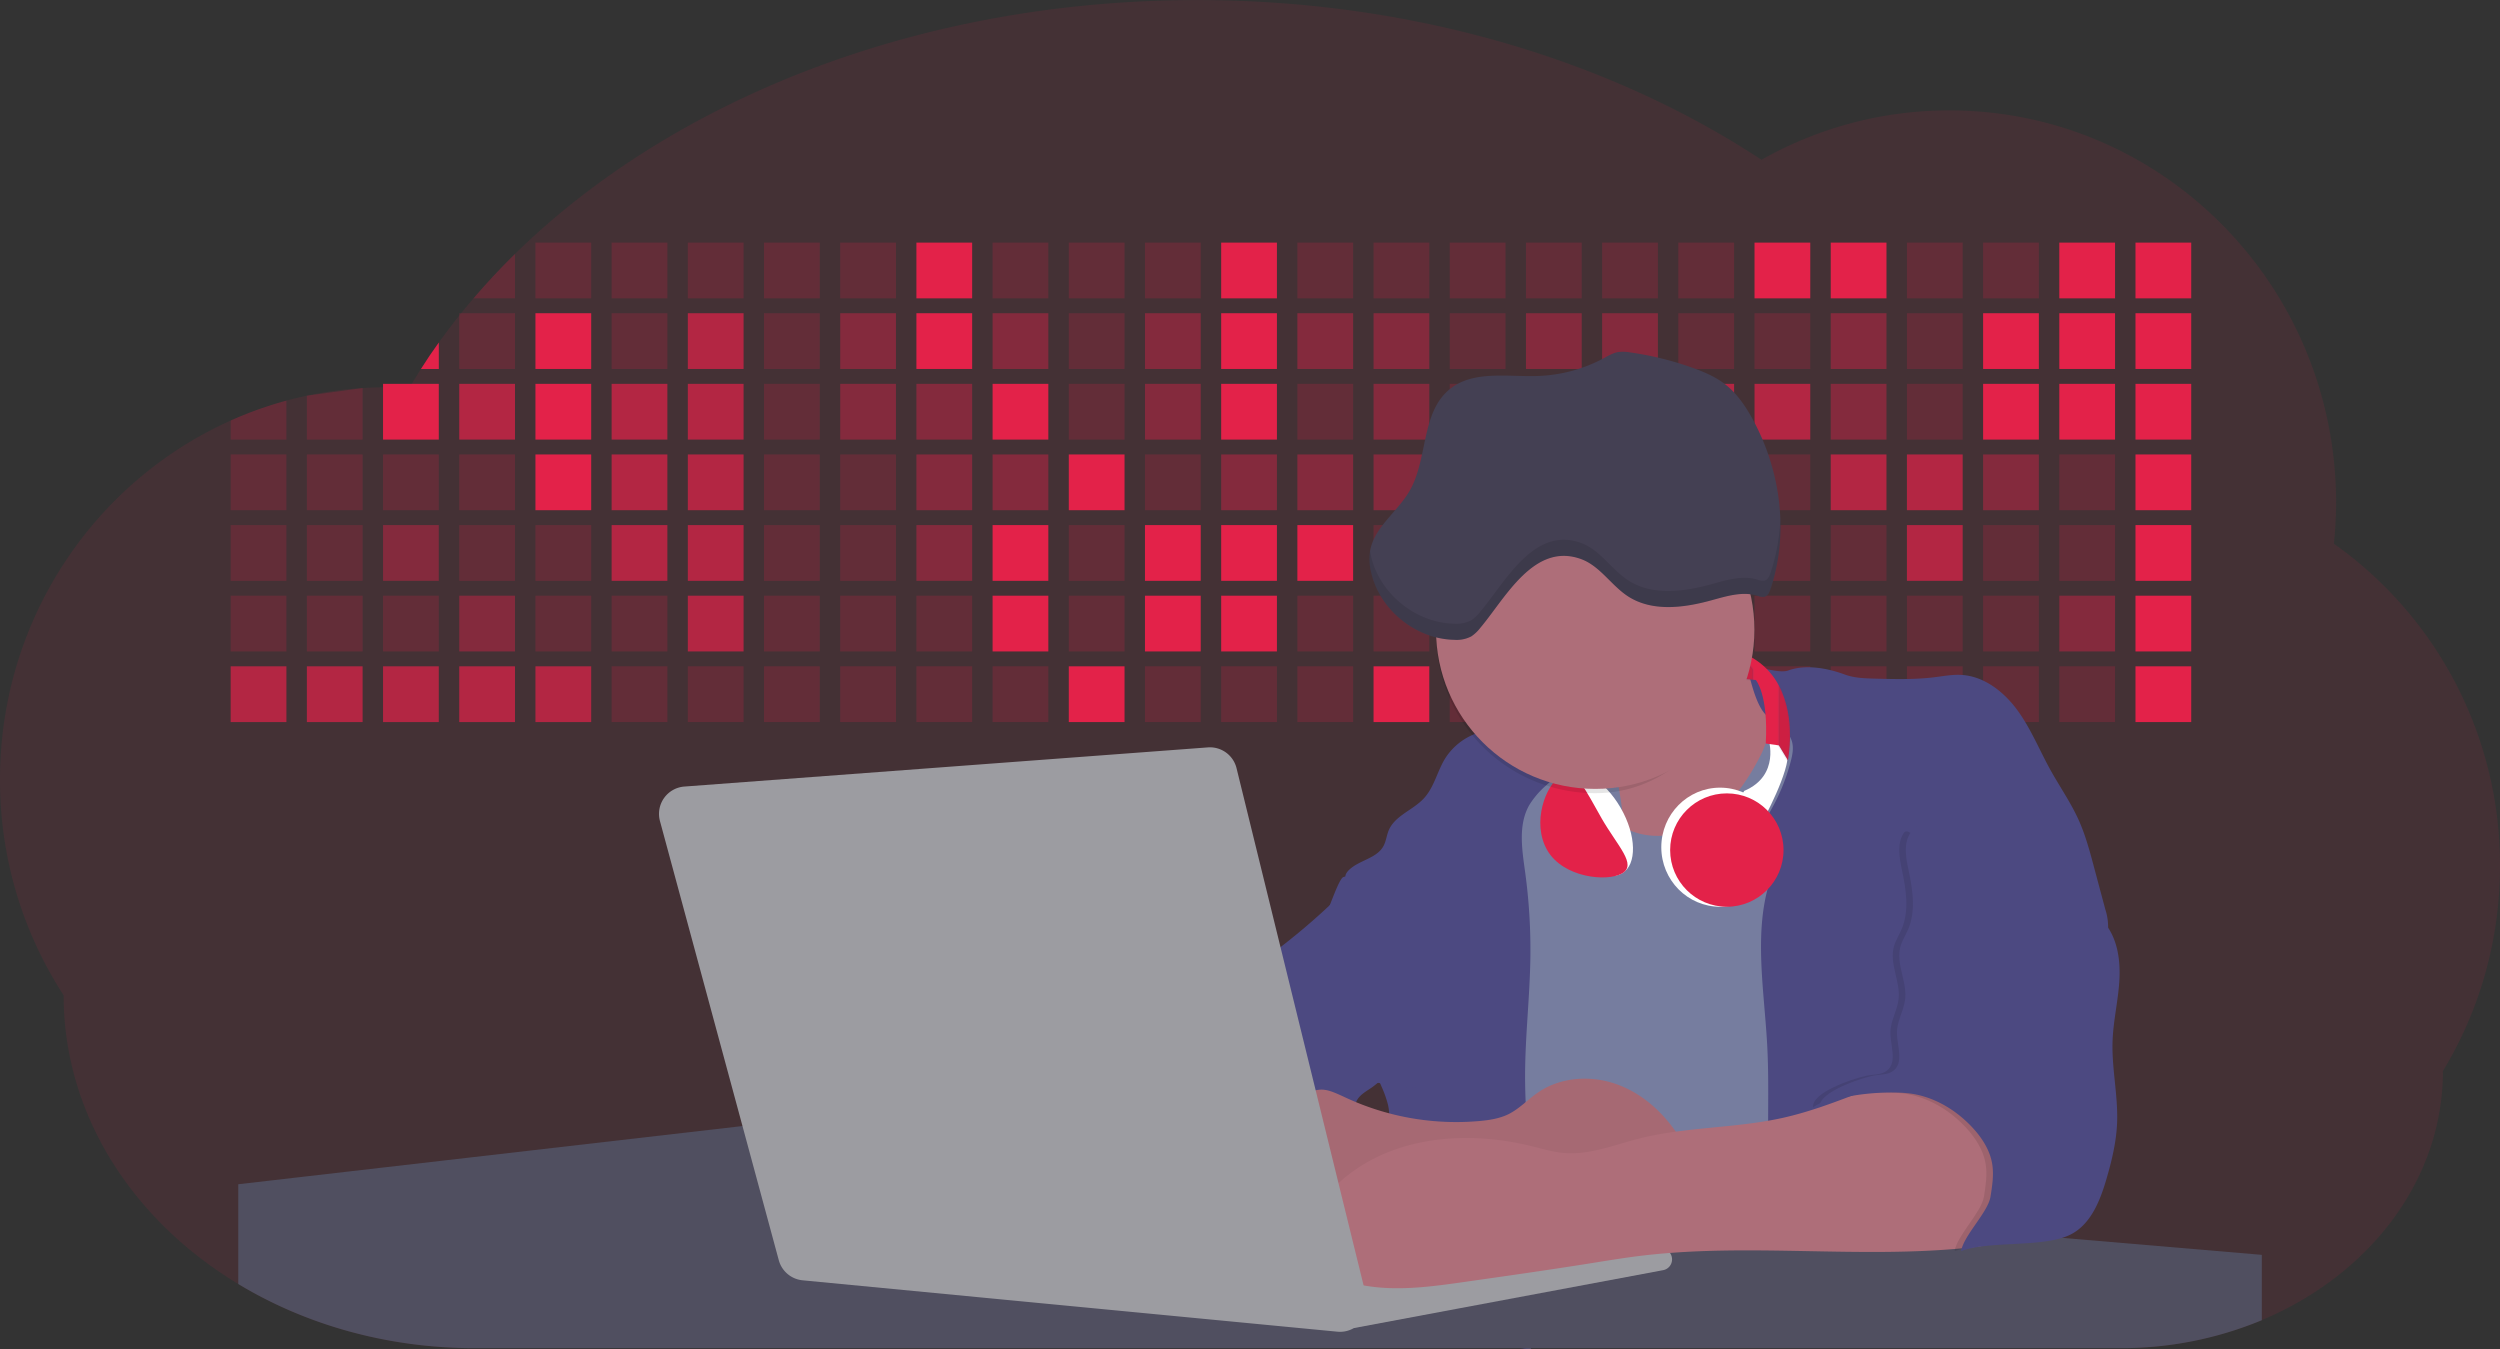 <svg id="aa7bae02-e79e-4d6b-a496-aba15f39787c" data-name="Layer 1" xmlns="http://www.w3.org/2000/svg" width="1144" height="617.32" viewBox="0 0 1144 617.32"><rect x="0" y="0" width="1144" height="617.32" fill="#333333" stroke="none"/><title>developer activity</title><path d="M1172,537.57a181.92,181.92,0,0,1-6.85,49.6,180.06,180.06,0,0,1-19.27,44.28c0,50.1-33.82,93.4-82.91,114a167.3,167.3,0,0,1-64.73,12.8H245.17c-40.25,0-77.55-10.86-108.14-29.36A185.76,185.76,0,0,1,112.2,711c-34-29.22-55.08-69.6-55.08-114.2A180.5,180.5,0,0,1,28,498.08c0-73.36,43.39-136.44,105.55-164.29a174.52,174.52,0,0,1,25.51-9.12q4.63-1.26,9.36-2.26a175.39,175.39,0,0,1,25.51-3.5q4.65-.29,9.35-.33H205c3.46,0,6.89.12,10.3.32l1.12-1.9q2.06-3.44,4.22-6.81,3.9-6.14,8.18-12.1,4.48-6.29,9.35-12.38l.83-1q2.76-3.44,5.64-6.8,9-10.49,19-20.35c72.11-70.68,185.08-116.18,312.08-116.18,98.82,0,189.15,27.55,258.34,73.07A174.18,174.18,0,0,1,920,191.86c97.74,0,177,80.37,177,179.51a184.9,184.9,0,0,1-1,18.78A180,180,0,0,1,1172,537.57Z" transform="translate(-28 -141.34)" fill="#e32249" opacity="0.1"/><path d="M263.66,257.52v20.35h-19Q253.59,267.39,263.66,257.52Z" transform="translate(-28 -141.34)" fill="#e32249" opacity="0.2"/><rect x="245.02" y="111.02" width="25.51" height="25.51" fill="#e32249" opacity="0.2"/><rect x="279.88" y="111.02" width="25.51" height="25.51" fill="#e32249" opacity="0.2"/><rect x="314.75" y="111.02" width="25.51" height="25.51" fill="#e32249" opacity="0.2"/><rect x="349.61" y="111.02" width="25.51" height="25.51" fill="#e32249" opacity="0.2"/><rect x="384.48" y="111.02" width="25.51" height="25.51" fill="#e32249" opacity="0.2"/><rect x="419.35" y="111.02" width="25.51" height="25.51" fill="#e32249"/><rect x="454.21" y="111.02" width="25.51" height="25.51" fill="#e32249" opacity="0.2"/><rect x="489.08" y="111.02" width="25.51" height="25.51" fill="#e32249" opacity="0.2"/><rect x="523.94" y="111.02" width="25.51" height="25.51" fill="#e32249" opacity="0.2"/><rect x="558.81" y="111.02" width="25.51" height="25.51" fill="#e32249"/><rect x="593.68" y="111.02" width="25.51" height="25.51" fill="#e32249" opacity="0.2"/><rect x="628.54" y="111.02" width="25.51" height="25.51" fill="#e32249" opacity="0.2"/><rect x="663.41" y="111.02" width="25.51" height="25.51" fill="#e32249" opacity="0.2"/><rect x="698.28" y="111.02" width="25.51" height="25.51" fill="#e32249" opacity="0.2"/><rect x="733.14" y="111.02" width="25.51" height="25.51" fill="#e32249" opacity="0.2"/><rect x="768.01" y="111.02" width="25.51" height="25.51" fill="#e32249" opacity="0.2"/><rect x="802.87" y="111.02" width="25.51" height="25.51" fill="#e32249"/><rect x="837.74" y="111.02" width="25.51" height="25.51" fill="#e32249"/><rect x="872.61" y="111.02" width="25.51" height="25.51" fill="#e32249" opacity="0.2"/><rect x="907.47" y="111.02" width="25.51" height="25.51" fill="#e32249" opacity="0.2"/><rect x="942.34" y="111.02" width="25.51" height="25.51" fill="#e32249"/><rect x="977.2" y="111.02" width="25.51" height="25.51" fill="#e32249"/><path d="M228.8,298.08v12.1h-8.18Q224.52,304,228.8,298.08Z" transform="translate(-28 -141.34)" fill="#e32249"/><rect x="210.15" y="143.33" width="25.51" height="25.51" fill="#e32249" opacity="0.2"/><rect x="245.02" y="143.33" width="25.51" height="25.51" fill="#e32249"/><rect x="279.88" y="143.33" width="25.51" height="25.51" fill="#e32249" opacity="0.2"/><rect x="314.75" y="143.33" width="25.51" height="25.51" fill="#e32249" opacity="0.7"/><rect x="349.61" y="143.33" width="25.51" height="25.51" fill="#e32249" opacity="0.2"/><rect x="384.48" y="143.33" width="25.51" height="25.51" fill="#e32249" opacity="0.4"/><rect x="419.35" y="143.33" width="25.51" height="25.51" fill="#e32249"/><rect x="454.21" y="143.33" width="25.51" height="25.51" fill="#e32249" opacity="0.4"/><rect x="489.08" y="143.33" width="25.51" height="25.51" fill="#e32249" opacity="0.2"/><rect x="523.94" y="143.33" width="25.51" height="25.51" fill="#e32249" opacity="0.4"/><rect x="558.81" y="143.33" width="25.51" height="25.51" fill="#e32249"/><rect x="593.68" y="143.33" width="25.51" height="25.51" fill="#e32249" opacity="0.4"/><rect x="628.54" y="143.33" width="25.51" height="25.51" fill="#e32249" opacity="0.4"/><rect x="663.41" y="143.33" width="25.51" height="25.51" fill="#e32249" opacity="0.2"/><rect x="698.28" y="143.33" width="25.51" height="25.51" fill="#e32249" opacity="0.4"/><rect x="733.14" y="143.33" width="25.51" height="25.51" fill="#e32249" opacity="0.4"/><rect x="768.01" y="143.33" width="25.51" height="25.51" fill="#e32249" opacity="0.2"/><rect x="802.87" y="143.33" width="25.51" height="25.51" fill="#e32249" opacity="0.2"/><rect x="837.74" y="143.33" width="25.51" height="25.51" fill="#e32249" opacity="0.4"/><rect x="872.61" y="143.33" width="25.51" height="25.51" fill="#e32249" opacity="0.2"/><rect x="907.47" y="143.33" width="25.51" height="25.51" fill="#e32249"/><rect x="942.34" y="143.33" width="25.51" height="25.51" fill="#e32249"/><rect x="977.2" y="143.33" width="25.51" height="25.51" fill="#e32249"/><path d="M159.06,324.67V342.5H133.55v-8.71A174.52,174.52,0,0,1,159.06,324.67Z" transform="translate(-28 -141.34)" fill="#e32249" opacity="0.2"/><polygon points="165.93 177.57 165.93 201.16 140.42 201.16 140.42 181.07 165.93 177.57" fill="#e32249" opacity="0.2"/><rect x="175.28" y="175.65" width="25.51" height="25.51" fill="#e32249"/><rect x="210.15" y="175.65" width="25.51" height="25.51" fill="#e32249" opacity="0.7"/><rect x="245.02" y="175.65" width="25.51" height="25.51" fill="#e32249"/><rect x="279.88" y="175.65" width="25.51" height="25.51" fill="#e32249" opacity="0.7"/><rect x="314.75" y="175.65" width="25.51" height="25.51" fill="#e32249" opacity="0.7"/><rect x="349.61" y="175.65" width="25.51" height="25.51" fill="#e32249" opacity="0.2"/><rect x="384.48" y="175.65" width="25.51" height="25.51" fill="#e32249" opacity="0.4"/><rect x="419.35" y="175.65" width="25.51" height="25.51" fill="#e32249" opacity="0.4"/><rect x="454.21" y="175.65" width="25.51" height="25.51" fill="#e32249"/><rect x="489.08" y="175.65" width="25.51" height="25.51" fill="#e32249" opacity="0.2"/><rect x="523.94" y="175.65" width="25.51" height="25.51" fill="#e32249" opacity="0.4"/><rect x="558.81" y="175.65" width="25.51" height="25.51" fill="#e32249"/><rect x="593.68" y="175.65" width="25.51" height="25.51" fill="#e32249" opacity="0.2"/><rect x="628.54" y="175.65" width="25.51" height="25.51" fill="#e32249" opacity="0.4"/><rect x="663.41" y="175.65" width="25.51" height="25.51" fill="#e32249" opacity="0.2"/><rect x="698.28" y="175.65" width="25.51" height="25.51" fill="#e32249"/><rect x="733.14" y="175.65" width="25.51" height="25.51" fill="#e32249" opacity="0.2"/><rect x="768.01" y="175.65" width="25.51" height="25.51" fill="#e32249" opacity="0.7"/><rect x="802.87" y="175.65" width="25.51" height="25.51" fill="#e32249" opacity="0.7"/><rect x="837.74" y="175.65" width="25.51" height="25.51" fill="#e32249" opacity="0.4"/><rect x="872.61" y="175.65" width="25.51" height="25.51" fill="#e32249" opacity="0.2"/><rect x="907.47" y="175.65" width="25.51" height="25.51" fill="#e32249"/><rect x="942.34" y="175.65" width="25.51" height="25.51" fill="#e32249"/><rect x="977.2" y="175.65" width="25.51" height="25.51" fill="#e32249"/><rect x="105.55" y="207.96" width="25.51" height="25.51" fill="#e32249" opacity="0.2"/><rect x="140.42" y="207.96" width="25.51" height="25.51" fill="#e32249" opacity="0.2"/><rect x="175.28" y="207.96" width="25.51" height="25.51" fill="#e32249" opacity="0.2"/><rect x="210.15" y="207.96" width="25.51" height="25.51" fill="#e32249" opacity="0.2"/><rect x="245.02" y="207.96" width="25.51" height="25.51" fill="#e32249"/><rect x="279.88" y="207.96" width="25.51" height="25.51" fill="#e32249" opacity="0.7"/><rect x="314.75" y="207.96" width="25.51" height="25.51" fill="#e32249" opacity="0.7"/><rect x="349.61" y="207.96" width="25.51" height="25.51" fill="#e32249" opacity="0.2"/><rect x="384.48" y="207.96" width="25.51" height="25.51" fill="#e32249" opacity="0.2"/><rect x="419.35" y="207.96" width="25.51" height="25.51" fill="#e32249" opacity="0.4"/><rect x="454.21" y="207.96" width="25.51" height="25.51" fill="#e32249" opacity="0.4"/><rect x="489.08" y="207.96" width="25.51" height="25.51" fill="#e32249"/><rect x="523.94" y="207.96" width="25.51" height="25.51" fill="#e32249" opacity="0.2"/><rect x="558.81" y="207.96" width="25.51" height="25.51" fill="#e32249" opacity="0.4"/><rect x="593.68" y="207.96" width="25.51" height="25.51" fill="#e32249" opacity="0.4"/><rect x="628.54" y="207.96" width="25.51" height="25.51" fill="#e32249" opacity="0.4"/><rect x="663.41" y="207.96" width="25.51" height="25.51" fill="#e32249" opacity="0.4"/><rect x="698.28" y="207.96" width="25.51" height="25.51" fill="#e32249" opacity="0.2"/><rect x="733.14" y="207.96" width="25.51" height="25.51" fill="#e32249" opacity="0.2"/><rect x="768.01" y="207.96" width="25.51" height="25.51" fill="#e32249" opacity="0.2"/><rect x="802.87" y="207.96" width="25.51" height="25.51" fill="#e32249" opacity="0.2"/><rect x="837.74" y="207.96" width="25.51" height="25.51" fill="#e32249" opacity="0.7"/><rect x="872.61" y="207.96" width="25.51" height="25.51" fill="#e32249" opacity="0.7"/><rect x="907.47" y="207.96" width="25.51" height="25.51" fill="#e32249" opacity="0.4"/><rect x="942.34" y="207.96" width="25.51" height="25.51" fill="#e32249" opacity="0.2"/><rect x="977.2" y="207.96" width="25.51" height="25.51" fill="#e32249"/><rect x="105.55" y="240.28" width="25.51" height="25.51" fill="#e32249" opacity="0.2"/><rect x="140.42" y="240.28" width="25.51" height="25.51" fill="#e32249" opacity="0.2"/><rect x="175.28" y="240.28" width="25.51" height="25.51" fill="#e32249" opacity="0.4"/><rect x="210.15" y="240.28" width="25.51" height="25.51" fill="#e32249" opacity="0.2"/><rect x="245.02" y="240.28" width="25.51" height="25.51" fill="#e32249" opacity="0.2"/><rect x="279.88" y="240.28" width="25.51" height="25.51" fill="#e32249" opacity="0.7"/><rect x="314.75" y="240.28" width="25.51" height="25.51" fill="#e32249" opacity="0.7"/><rect x="349.61" y="240.28" width="25.51" height="25.51" fill="#e32249" opacity="0.2"/><rect x="384.48" y="240.28" width="25.51" height="25.51" fill="#e32249" opacity="0.2"/><rect x="419.35" y="240.28" width="25.51" height="25.51" fill="#e32249" opacity="0.4"/><rect x="454.21" y="240.28" width="25.51" height="25.51" fill="#e32249"/><rect x="489.08" y="240.28" width="25.51" height="25.51" fill="#e32249" opacity="0.2"/><rect x="523.94" y="240.28" width="25.51" height="25.51" fill="#e32249"/><rect x="558.81" y="240.28" width="25.51" height="25.51" fill="#e32249"/><rect x="593.68" y="240.28" width="25.51" height="25.51" fill="#e32249"/><rect x="628.54" y="240.28" width="25.51" height="25.51" fill="#e32249" opacity="0.2"/><rect x="663.41" y="240.28" width="25.51" height="25.51" fill="#e32249"/><rect x="698.28" y="240.28" width="25.51" height="25.51" fill="#e32249" opacity="0.2"/><rect x="733.14" y="240.28" width="25.51" height="25.51" fill="#e32249" opacity="0.2"/><rect x="768.01" y="240.28" width="25.51" height="25.51" fill="#e32249" opacity="0.2"/><rect x="802.87" y="240.28" width="25.51" height="25.51" fill="#e32249" opacity="0.2"/><rect x="837.74" y="240.28" width="25.51" height="25.51" fill="#e32249" opacity="0.2"/><rect x="872.61" y="240.28" width="25.51" height="25.51" fill="#e32249" opacity="0.7"/><rect x="907.47" y="240.28" width="25.51" height="25.51" fill="#e32249" opacity="0.2"/><rect x="942.34" y="240.28" width="25.51" height="25.51" fill="#e32249" opacity="0.2"/><rect x="977.2" y="240.28" width="25.51" height="25.51" fill="#e32249"/><rect x="105.55" y="272.59" width="25.51" height="25.51" fill="#e32249" opacity="0.2"/><rect x="140.42" y="272.59" width="25.51" height="25.51" fill="#e32249" opacity="0.2"/><rect x="175.28" y="272.59" width="25.51" height="25.51" fill="#e32249" opacity="0.2"/><rect x="210.15" y="272.59" width="25.51" height="25.51" fill="#e32249" opacity="0.4"/><rect x="245.02" y="272.59" width="25.51" height="25.51" fill="#e32249" opacity="0.2"/><rect x="279.88" y="272.59" width="25.51" height="25.51" fill="#e32249" opacity="0.2"/><rect x="314.75" y="272.59" width="25.51" height="25.51" fill="#e32249" opacity="0.7"/><rect x="349.61" y="272.59" width="25.51" height="25.51" fill="#e32249" opacity="0.2"/><rect x="384.48" y="272.59" width="25.51" height="25.51" fill="#e32249" opacity="0.2"/><rect x="419.35" y="272.59" width="25.51" height="25.51" fill="#e32249" opacity="0.2"/><rect x="454.21" y="272.59" width="25.51" height="25.51" fill="#e32249"/><rect x="489.08" y="272.59" width="25.51" height="25.51" fill="#e32249" opacity="0.2"/><rect x="523.94" y="272.59" width="25.51" height="25.51" fill="#e32249"/><rect x="558.81" y="272.59" width="25.51" height="25.51" fill="#e32249"/><rect x="593.68" y="272.59" width="25.51" height="25.51" fill="#e32249" opacity="0.2"/><rect x="628.54" y="272.59" width="25.51" height="25.51" fill="#e32249" opacity="0.2"/><rect x="663.41" y="272.59" width="25.51" height="25.51" fill="#e32249" opacity="0.2"/><rect x="698.28" y="272.59" width="25.51" height="25.51" fill="#e32249" opacity="0.2"/><rect x="733.14" y="272.59" width="25.51" height="25.51" fill="#e32249" opacity="0.2"/><rect x="768.01" y="272.59" width="25.51" height="25.51" fill="#e32249" opacity="0.2"/><rect x="802.87" y="272.59" width="25.51" height="25.51" fill="#e32249" opacity="0.2"/><rect x="837.74" y="272.59" width="25.51" height="25.51" fill="#e32249" opacity="0.2"/><rect x="872.61" y="272.59" width="25.51" height="25.51" fill="#e32249" opacity="0.2"/><rect x="907.47" y="272.59" width="25.51" height="25.51" fill="#e32249" opacity="0.2"/><rect x="942.34" y="272.59" width="25.51" height="25.51" fill="#e32249" opacity="0.4"/><rect x="977.2" y="272.59" width="25.51" height="25.51" fill="#e32249"/><rect x="105.55" y="304.91" width="25.51" height="25.51" fill="#e32249" opacity="0.7"/><rect x="140.42" y="304.91" width="25.51" height="25.51" fill="#e32249" opacity="0.7"/><rect x="175.28" y="304.91" width="25.51" height="25.51" fill="#e32249" opacity="0.7"/><rect x="210.15" y="304.91" width="25.51" height="25.51" fill="#e32249" opacity="0.7"/><rect x="245.02" y="304.91" width="25.51" height="25.51" fill="#e32249" opacity="0.7"/><rect x="279.88" y="304.91" width="25.51" height="25.51" fill="#e32249" opacity="0.2"/><rect x="314.75" y="304.91" width="25.51" height="25.51" fill="#e32249" opacity="0.2"/><rect x="349.61" y="304.91" width="25.51" height="25.51" fill="#e32249" opacity="0.2"/><rect x="384.48" y="304.91" width="25.51" height="25.51" fill="#e32249" opacity="0.2"/><rect x="419.35" y="304.91" width="25.51" height="25.51" fill="#e32249" opacity="0.2"/><rect x="454.21" y="304.91" width="25.51" height="25.51" fill="#e32249" opacity="0.2"/><rect x="489.08" y="304.91" width="25.51" height="25.51" fill="#e32249"/><rect x="523.94" y="304.91" width="25.51" height="25.51" fill="#e32249" opacity="0.2"/><rect x="558.81" y="304.91" width="25.51" height="25.51" fill="#e32249" opacity="0.2"/><rect x="593.68" y="304.91" width="25.51" height="25.51" fill="#e32249" opacity="0.2"/><rect x="628.54" y="304.91" width="25.51" height="25.51" fill="#e32249"/><rect x="663.41" y="304.91" width="25.51" height="25.51" fill="#e32249" opacity="0.2"/><rect x="698.28" y="304.91" width="25.51" height="25.51" fill="#e32249" opacity="0.2"/><rect x="733.14" y="304.91" width="25.51" height="25.51" fill="#e32249" opacity="0.2"/><rect x="768.01" y="304.91" width="25.51" height="25.51" fill="#e32249" opacity="0.2"/><rect x="802.87" y="304.91" width="25.51" height="25.51" fill="#e32249" opacity="0.2"/><rect x="837.74" y="304.91" width="25.51" height="25.51" fill="#e32249" opacity="0.2"/><rect x="872.61" y="304.91" width="25.51" height="25.51" fill="#e32249" opacity="0.2"/><rect x="907.47" y="304.91" width="25.51" height="25.51" fill="#e32249" opacity="0.2"/><rect x="942.34" y="304.91" width="25.51" height="25.51" fill="#e32249" opacity="0.2"/><rect x="977.2" y="304.91" width="25.51" height="25.51" fill="#e32249"/><circle cx="734.52" cy="363.89" r="34.87" fill="#767d9f"/><path d="M760.71,460.87q5.22,22.78,8.86,45.9c.73,4.58,1.38,9.41-.28,13.74-1.39,3.61-4.22,6.43-6.44,9.59s-3.9,7.21-2.55,10.83,5.29,5.6,9.05,6.62c10.76,2.9,22.23.79,32.94-2.35a53.29,53.29,0,0,0,13.81-5.72c4.54-2.88,8.26-6.88,11.68-11,15.61-18.93,25.83-41.65,35.45-64.23a39.12,39.12,0,0,1-33.11-13.34c-3.94-4.63-6.83-11.08-4.61-16.74-6.51,3.57-14.24,3.81-21.25,6.25a75.49,75.49,0,0,0-12.5,6.15q-7.18,4.15-14.28,8.46C772.07,458.29,767,461.19,760.71,460.87Z" transform="translate(-28 -141.34)" fill="#ae6e79"/><path d="M833.64,487.05c-6.11,11.89-14.06,23.32-25.41,30.4s-26.63,9-38,2c-5.6-3.42-9.84-8.62-14.73-13s-11-8.13-17.57-7.56c-7.24.63-12.91,6.28-17.76,11.69-7.36,8.22-14.47,16.79-19.68,26.52-10,18.7-12.37,40.56-11.93,61.76s3.51,42.29,3.58,63.49c.1,26.08-4.32,51.95-8.79,77.64,41.1-5.06,82.25,6,123.44,10.19,26.36,2.71,52.92,2.65,79.42,2.58,4.66,0,9.62-.12,13.5-2.7a18.2,18.2,0,0,0,5.59-6.64c3.66-6.75,5.13-14.45,6.15-22.06,2.59-19.22,2.67-38.68,2.74-58.08.18-47,.35-94.17-5.62-140.8-1.47-11.47-3.35-23-7.75-33.73s-11.58-20.6-21.62-26.35c-6.45-3.7-21.4-10.14-29-6.41C841.67,460.15,837.73,479.09,833.64,487.05Z" transform="translate(-28 -141.34)" fill="#767d9f"/><path d="M836.68,619.77c-1.55-29-7.86-59.95,5.57-85.69,3.3-6.32-8.54-14.21-4.88-20.33a92.08,92.08,0,0,0,10.06-23.93c.76-2.89,1.37-5.95.65-8.85-1.33-5.29-6.56-8.44-11-11.66-4.9-3.56-7.42-14.41-9-20.28s12.57,1.2,18.26-.89c7.9-2.89,17.94-1.07,25.82,1.86,4.4,1.62,9.18,1.76,13.87,1.88,9.11.24,18.25.47,27.29-.65,4.06-.51,8.13-1.28,12.21-1.05,10.41.59,19.46,7.71,25.62,16.13s10.08,18.23,15.13,27.35c4.21,7.6,9.23,14.78,12.82,22.69,3.18,7,5.19,14.52,7.18,22l5.13,19.19a25.58,25.58,0,0,1,1.26,8.51c-.26,3.07-1.62,5.93-3,8.66A164.12,164.12,0,0,1,971,603.2c-10.79,13.23-23.89,25.16-30.3,41-2.5,6.17-3.89,12.73-5.16,19.27a707.94,707.94,0,0,0-10.9,79.15,174.2,174.2,0,0,0-36.52-12.21,177.61,177.61,0,0,0-19-3c-5.59-.58-12.8.52-18.12-1-8.9-2.53-9.88-17.58-11.23-25.46-2.16-12.55-2.59-25.32-2.67-38C837,648.53,837.45,634.14,836.68,619.77Z" transform="translate(-28 -141.34)" fill="#4c4981"/><path d="M641.23,565.54c4.21,24,8.85,48.07,18,70.62-.23.22-.46.42-.69.62-.81.69-1.65,1.34-2.53,2-2.05,1.44-4.3,2.66-6,4.54a8,8,0,0,0-1.5,2.45,5.48,5.48,0,0,0,0,4.47c-4.77,2.11-10.31,1.46-15.66,1.26-4.61-.17-9.08,0-12.78,2.53-5.14,3.54-6.69,10.34-7.52,16.52q-.46,3.38-.79,6.77-.32,3.15-.52,6.32a188.61,188.61,0,0,0-.19,21q.08,1.92.21,3.84c-16.34-.39-31.23-8.91-45.32-17.19-3.22-1.89-6.54-3.88-8.63-7A15.8,15.8,0,0,1,555,674c0-.51.09-1,.16-1.52a41.58,41.58,0,0,1,2.29-8.68,107.2,107.2,0,0,1,19.19-32.65c3.58-4.18,7.61-8.27,9.28-13.52.73-2.29,1-4.72,1.74-7,3.32-9.88,15.3-14.55,19.4-24.14,1-2.29,1.46-4.8,2.7-7a17.63,17.63,0,0,1,4.25-4.75c.73-.61,1.49-1.2,2.24-1.79q10.54-8.26,20.31-17.45,1.82-1.71,3.6-3.46A59.48,59.48,0,0,0,641.23,565.54Z" transform="translate(-28 -141.34)" fill="#4c4981"/><path d="M742,494.56c-1.44,1.52-3,2.95-4.53,4.37l-.41.37-1.62,1.5a39,39,0,0,0-7.55,8.79l-.17.28c-5.1,9.13-3.21,20.37-1.79,30.74a261.55,261.55,0,0,1,2.37,39c-.26,18-2.38,35.88-2.42,53.86,0,4.08.09,8.15.27,12.23.29,6.63.79,13.25,1.39,19.87.65,7.26,1.43,14.51,2.16,21.76.58,5.61,1.13,11.21,1.59,16.81.23,2.9.45,5.79.63,8.69.21,3.4.38,6.81.48,10.21h0c.07,2.16.11,4.31.11,6.47,0,1.23,0,2.45,0,3.67q0,3.51-.19,7-.2,4.49-.61,9c-.31,3.27-.86,6.84-3.16,9.14-.14.14-.29.27-.44.4l-3.24-.4a332.72,332.72,0,0,0-67.3-1.2c.49-3.38.94-6.75,1.38-10.14.2-1.6.4-3.21.59-4.82q.33-2.76.63-5.52c.23-2,.44-4,.64-6q.78-7.73,1.37-15.47.87-11.29,1.32-22.62.22-5.41.34-10.83.17-6.72.16-13.45,0-6.54-.11-13.1c0-1.44-.06-2.88-.18-4.31a27.35,27.35,0,0,0-.53-3.83,49.87,49.87,0,0,0-3-8.48c-.22-.52-.43-1-.64-1.55-.12-.27-.23-.55-.34-.82,5.76-5.13,9.86-12,13.8-18.76,6.39-10.89,12.93-22.26,14-34.84s-5.18-26.71-17.2-30.55c-3.27-1-6.73-1.28-10.1-1.87-3.18-.56-9.81-1.83-13.49-4.11q-3,3.08-6,6.05a22.15,22.15,0,0,1,2.17-8.71l1.42.07a2.71,2.71,0,0,1-.16-1c0-1.07.74-2.28,2.32-3.62,4.71-4,12.12-4.89,15.09-10.3,1.24-2.25,1.45-4.93,2.45-7.29,2.87-6.73,11.11-9.21,16.07-14.59s6.2-13,10.21-19a28.62,28.62,0,0,1,12-10c.4-.19.81-.38,1.22-.55,8.3-3.55,18.16-4.36,26.76-4.34,3.34,0,12,.1,16.24,1.79a5.32,5.32,0,0,1,1.85,1.13C752.37,480.61,745.34,491,742,494.56Z" transform="translate(-28 -141.34)" fill="#4c4981"/><path d="M642.72,542.69a60.88,60.88,0,0,1,46.74,4.87c7.2,4,13.66,9.58,17.62,16.78,5.95,10.8,5.69,23.82,5.27,36.15-.21,6.17-.48,12.56-3.2,18.1C706,625,700.06,629.4,694,633a42.24,42.24,0,0,1-12.32,5.33c-6.72,1.46-13.7.22-20.47-1-7.36-1.36-15.26-3-20.37-8.48-3-3.18-4.64-7.31-6.26-11.35q-3.49-8.75-7-17.48c-4.05-10.11-5.42-18.52-.07-28.37,2.43-4.49,5.4-8.69,7.8-13.21C636.51,556.14,640.81,543.28,642.72,542.69Z" transform="translate(-28 -141.34)" fill="#4c4981"/><path d="M1063,715.56v29.9a167.3,167.3,0,0,1-64.73,12.8H728.58c-.14.14-.29.27-.44.4l-3.24-.4H245.17c-40.25,0-77.55-10.86-108.14-29.36V683.25l230.72-26.63.18,0L502.29,668l34.77,3,18.06,1.53,37.38,3.17,19.23,1.63,28,2.38,3.94.33,20.18,1.71L691.23,684l38.5,3.26,64.18,5.45,45.15,3.83,74.14,6.29,14.1,1.19,1.52.13,1.32.11,18.62,1.58,20.44,1.74,2.37.2Z" transform="translate(-28 -141.34)" fill="#504f60"/><polygon points="764 573.12 474.86 523.77 463.65 580.46 596.19 596.33 637 601.44 749.26 579.33 764 573.12" fill="#9c9ca1"/><path d="M642.33,739.94l144.86-27.23a5,5,0,0,1,5.94,4.93h0a5,5,0,0,1-4.09,4.93L647.57,749.06Z" transform="translate(-28 -141.34)" fill="#9c9ca1"/><path d="M705.17,654.31c4.51-.42,9.08-1.13,13.14-3.13,5-2.49,8.89-6.78,13.52-9.94,10.18-7,23.8-7.94,35.47-3.92s21.41,12.63,28.23,22.91c4.53,6.85,7.93,15.59,4.73,23.15a30.51,30.51,0,0,1-4.12,6.44l-8.34,10.9a29,29,0,0,1-5.66,6.09c-3.12,2.27-7,3.2-10.82,3.76-10.15,1.48-20.48.64-30.71,1.32-17.57,1.17-34.73,6.83-52.34,6.64-10.12-.11-20.11-2.15-30-4.19l-43.77-9c-7.62-1.56-16.23-3.84-19.82-10.75-1.61-3.11-1.91-6.71-2.1-10.21-.52-9.64,0-20.36,6.68-27.31,6.28-6.52,16.21-8.58,23.71-13.4,9.18-5.91,12.21-4,21.89.44A120,120,0,0,0,705.17,654.31Z" transform="translate(-28 -141.34)" fill="#ae6e79"/><path d="M705.17,654.31c4.51-.42,9.08-1.13,13.14-3.13,5-2.49,8.89-6.78,13.52-9.94,10.18-7,23.8-7.94,35.47-3.92s21.41,12.63,28.23,22.91c4.53,6.85,7.93,15.59,4.73,23.15a30.51,30.51,0,0,1-4.12,6.44l-8.34,10.9a29,29,0,0,1-5.66,6.09c-3.12,2.27-7,3.2-10.82,3.76-10.15,1.48-20.48.64-30.71,1.32-17.57,1.17-34.73,6.83-52.34,6.64-10.12-.11-20.11-2.15-30-4.19l-43.77-9c-7.62-1.56-16.23-3.84-19.82-10.75-1.61-3.11-1.91-6.71-2.1-10.21-.52-9.64,0-20.36,6.68-27.31,6.28-6.52,16.21-8.58,23.71-13.4,9.18-5.91,12.21-4,21.89.44A120,120,0,0,0,705.17,654.31Z" transform="translate(-28 -141.34)" opacity="0.05"/><path d="M880.94,640.6c-12.28,4.75-24.63,9.52-37.49,12.35-21.56,4.75-44.12,4-65.51,9.43-11.3,2.88-22.53,7.52-34.14,6.58-5.19-.42-10.2-2-15.25-3.2-28.37-7-60.62-4.73-83.66,13.27-7.88,6.15-14.33,13.82-20.18,22a14.7,14.7,0,0,0,5.91,21.88A86.62,86.62,0,0,0,659,730.48c13.13,1.16,26.32-.7,39.38-2.56,19.38-2.75,38.77-5.51,58.1-8.6,6.94-1.11,13.88-2.26,20.86-3.14,50.23-6.35,101.37,1.37,151.73-3.93,5.09-.54,10.27-1.24,14.9-3.41,11.72-5.5,17.52-20,15.1-32.74s-11.76-23.33-23-29.83c-9.42-5.47-19.58-7.68-30.07-10C896.26,634,890.32,637,880.94,640.6Z" transform="translate(-28 -141.34)" fill="#ae6e79"/><path d="M988.67,564.44c5.54,7.26,6.72,17,6.12,26.09s-2.76,18.08-3.08,27.21c-.44,12.52,2.58,25,2.07,37.48-.36,8.73-2.43,17.29-4.88,25.67-2.89,9.89-7.07,20.52-16.2,25.27-12.12,6.31-37.54,2.76-50.29,7.7,1.16-7.23,12.28-17.7,13.44-24.93.8-5,1.61-10.14.75-15.15-1.1-6.39-4.85-12.06-9.3-16.78-7.08-7.51-16.32-13.16-26.47-15s-35-.33-43.12,6.08c-1-6.62,17.6-13,24.14-14.43,3.26-.73,7-.32,9.61-2.39,5-3.92,1.37-11.73,1.61-18,.19-5,3.11-9.58,3.7-14.58,1-8-4.22-16.15-2.17-24,.76-2.9,2.45-5.45,3.62-8.21,3.56-8.45,2-18.09.1-27.07-1.18-5.64-2.33-12,.81-16.81,2.91-4.49,11.17,11.5,16.46,10.76,17.47-2.45,33.28-15.4,47.39-4.8,7.19,5.4,8.13,11,11,18.71C976.77,554.6,984,558.36,988.67,564.44Z" transform="translate(-28 -141.34)" opacity="0.1"/><path d="M991.67,564.44c5.54,7.26,6.72,17,6.12,26.09s-2.76,18.08-3.08,27.21c-.44,12.52,2.58,25,2.07,37.48-.36,8.73-2.43,17.29-4.88,25.67-2.89,9.89-7.07,20.52-16.2,25.27-12.12,6.31-37.54,2.76-50.29,7.7,1.16-7.23,12.28-17.7,13.44-24.93.8-5,1.61-10.14.75-15.15-1.1-6.39-4.85-12.06-9.3-16.78-7.08-7.51-16.32-13.16-26.47-15s-35-.33-43.12,6.08c-1-6.62,17.6-13,24.14-14.43,3.26-.73,7-.32,9.61-2.39,5-3.92,1.37-11.73,1.61-18,.19-5,3.11-9.58,3.7-14.58,1-8-4.22-16.15-2.17-24,.76-2.9,2.45-5.45,3.62-8.21,3.56-8.45,2-18.09.1-27.07-1.18-5.64-2.33-12,.81-16.81,2.91-4.49,8.6-6.19,13.89-6.94a68.42,68.42,0,0,1,50,12.9c7.19,5.4,8.13,11,11,18.71C979.77,554.6,987,558.36,991.67,564.44Z" transform="translate(-28 -141.34)" fill="#4c4981"/><path d="M330,517.06,384.37,718a12.55,12.55,0,0,0,10.91,9.21L640,750.72a12.54,12.54,0,0,0,13.38-15.48L593.84,492.86a12.54,12.54,0,0,0-13.12-9.51L341.13,501.27A12.54,12.54,0,0,0,330,517.06Z" transform="translate(-28 -141.34)" fill="#9c9ca1"/><ellipse cx="787.11" cy="387.68" rx="26.9" ry="27.25" fill="#fff"/><path d="M837.2,479.31s5.67,16.86-11.06,23.95L824,507l10.48,10.34S847.4,493.77,846,485.4C846,485.4,844,476.9,837.2,479.31Z" transform="translate(-28 -141.34)" fill="#fff"/><circle cx="790.2" cy="388.99" r="25.94" fill="#e32249"/><path d="M846.13,489.23l-4.12-6.8-6-.85c1.28-22.39-4.53-29.06-4.53-29.06l-1.35-.13-5.88-.57-11.06-11.48v-3.26c15.54,1.85,24.13,9.23,28.77,17.88C850.16,470.14,846.13,489.23,846.13,489.23Z" transform="translate(-28 -141.34)" fill="#e32249"/><path d="M830.18,448.27v4.12l-5.88-.57-11.06-11.48S830.35,444.17,830.18,448.27Z" transform="translate(-28 -141.34)" stroke="#4c4981" stroke-miterlimit="10" opacity="0.1"/><path d="M846.13,489.23l-4.12-6.8V455C850.16,470.14,846.13,489.23,846.13,489.23Z" transform="translate(-28 -141.34)" stroke="#4c4981" stroke-miterlimit="10" opacity="0.1"/><ellipse cx="757.11" cy="518.2" rx="14.43" ry="26.32" transform="translate(-185.67 306.64) rotate(-30)" fill="#fff"/><path d="M761,516c7.27,12.59,16.19,21,9.29,25s-27,2-34.27-10.6-.67-30,6.23-34S753.72,503.38,761,516Z" transform="translate(-28 -141.34)" fill="#e32249"/><path d="M825.73,425.3c0,40.23-27.53,79-67.76,79a72.85,72.85,0,0,1,0-145.7C798.2,358.64,825.73,385.06,825.73,425.3Z" transform="translate(-28 -141.34)" opacity="0.1"/><circle cx="729.97" cy="288.15" r="72.85" fill="#ae6e79"/><path d="M751.57,397.21c8.67,3.19,13.8,12.15,21.58,17.14,11,7,25.32,5.19,37.88,1.73,7-1.91,14.32-4.24,21.21-2.12a6,6,0,0,0,3.23.46c1.5-.43,2.24-2.09,2.73-3.57,8.52-25.4,4.69-54.17-8.17-77.67-3.32-6.06-7.3-11.92-12.78-16.13-4.32-3.31-9.4-5.48-14.52-7.33a145,145,0,0,0-28.88-7.13,17.94,17.94,0,0,0-5.27-.17c-2.41.39-4.57,1.69-6.72,2.85A68.78,68.78,0,0,1,732,313.38c-14,.53-30-2.77-40.79,6.21-13,10.77-9.76,31.78-18.19,46.4-5.58,9.67-16.34,16.69-18.11,27.7a25.57,25.57,0,0,0,.63,10.07c4.12,16.94,20.52,30.06,38,30.37a14.42,14.42,0,0,0,7.76-1.59,17.55,17.55,0,0,0,4.09-3.89C716.84,415.09,729.94,389.25,751.57,397.21Z" transform="translate(-28 -141.34)" fill="#444053"/><path d="M838.2,403.48c-.49,1.48-1.23,3.14-2.73,3.57a6,6,0,0,1-3.23-.46c-6.89-2.12-14.25.21-21.2,2.12-12.57,3.46-26.92,5.31-37.88-1.73-7.79-5-12.91-14-21.59-17.14-21.63-8-34.73,17.88-46.21,31.44a17.55,17.55,0,0,1-4.09,3.89,14.42,14.42,0,0,1-7.76,1.59c-17.42-.31-33.83-13.43-38-30.37-.23-1-.43-2-.58-3,0,.09,0,.17-.05.26a25.57,25.57,0,0,0,.63,10.07c4.12,16.94,20.53,30.06,38,30.37a14.42,14.42,0,0,0,7.76-1.59,17.55,17.55,0,0,0,4.09-3.89c11.48-13.56,24.58-39.4,46.21-31.44,8.68,3.19,13.8,12.15,21.59,17.14,11,7,25.31,5.19,37.88,1.73,7-1.91,14.31-4.24,21.2-2.12a6,6,0,0,0,3.23.46c1.5-.43,2.24-2.09,2.73-3.57a90.29,90.29,0,0,0,4.48-32.26A88.8,88.8,0,0,1,838.2,403.48Z" transform="translate(-28 -141.34)" opacity="0.1"/></svg>